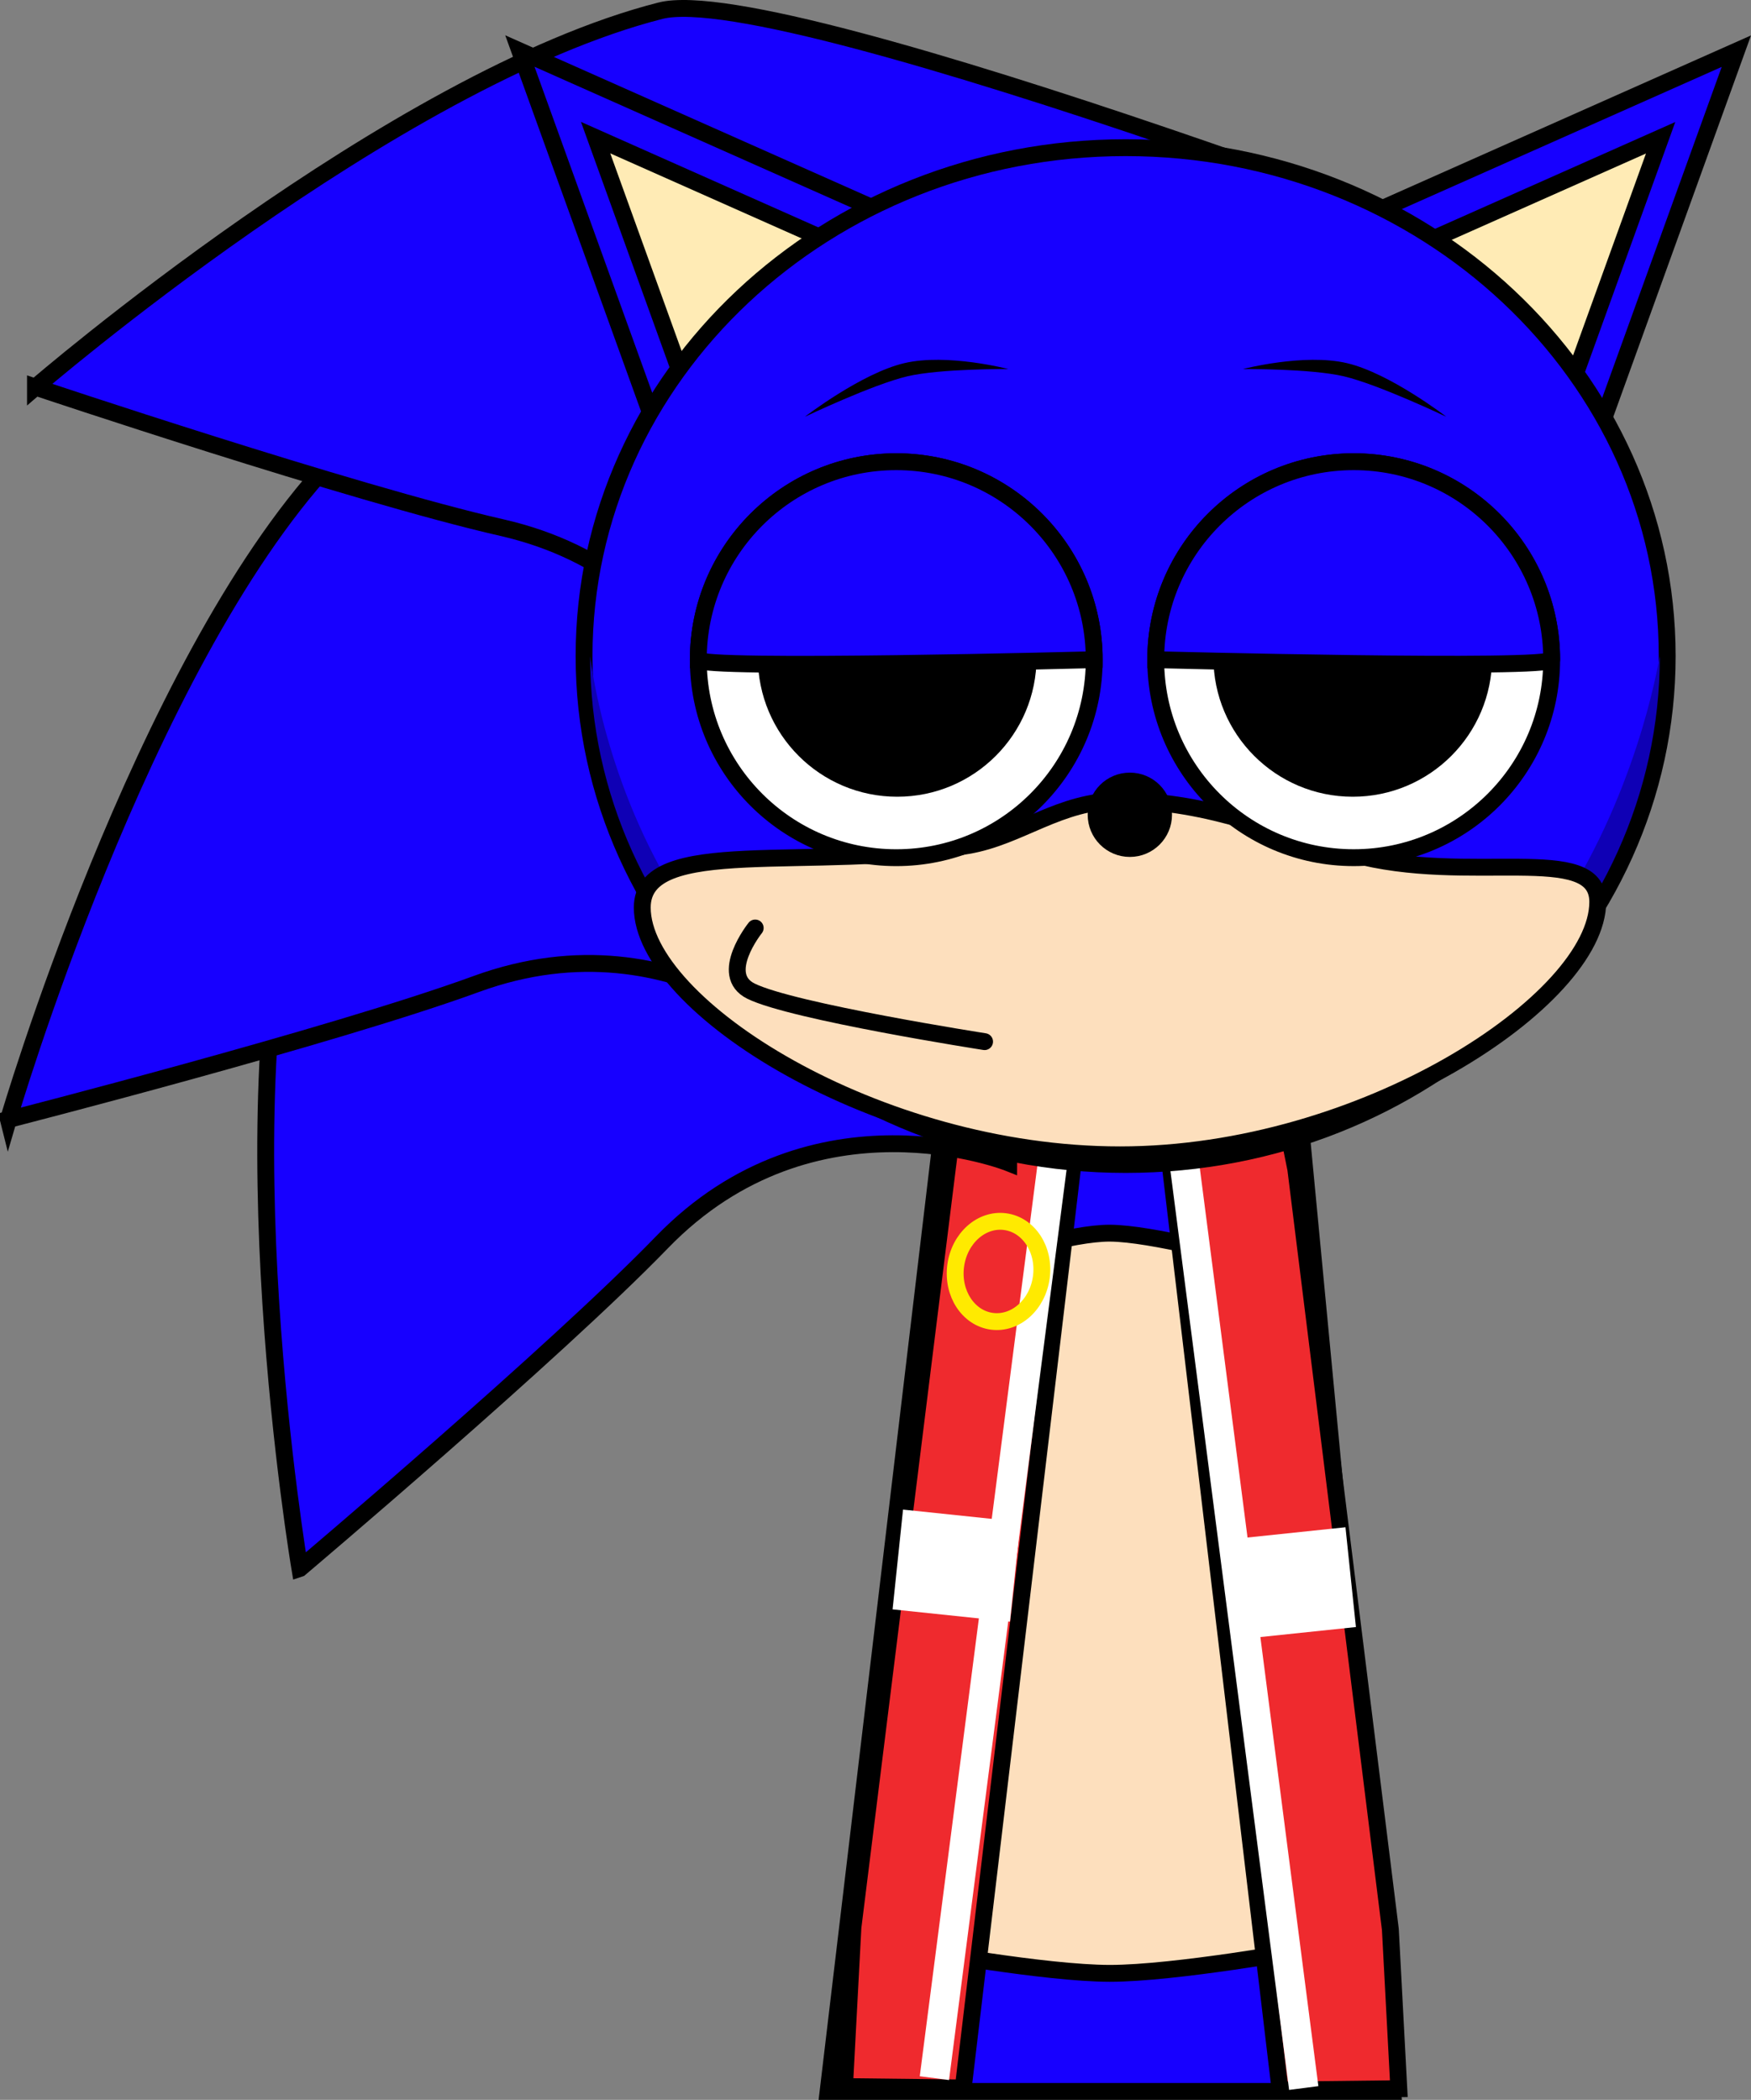 <svg version="1.1" xmlns="http://www.w3.org/2000/svg" xmlns:xlink="http://www.w3.org/1999/xlink" width="207.691" height="249.046" viewBox="0,0,207.691,249.046"><rect x="0" y="0" width="207.691" height="249.046" fill="#808080" stroke="none"/><g transform="translate(-106.486,-59.034)"><g data-paper-data="{&quot;isPaintingLayer&quot;:true}" fill-rule="nonzero" stroke-linejoin="miter" stroke-miterlimit="10" stroke-dasharray="" stroke-dashoffset="0" style="mix-blend-mode: normal"><g stroke-width="2"><path d="M218.894,187.721l41.418,0.23l11.355,119.13h-66.959z" fill="#1700ff" stroke="#000000" stroke-linecap="round"/><path d="M224.981,208.016c0,0 8.599,-2.752 13.156,-2.727c4.929,0.027 15.388,2.885 15.388,2.885c0,0 5.586,21.886 6.765,34.257c1.394,14.62 1.061,47.846 1.061,47.846c0,0 -15.499,2.8 -23.213,2.8c-7.668,0 -22.934,-2.8 -22.934,-2.8c0,0 0.149,-30.704 1.848,-44.996c1.546,-13.007 7.929,-37.265 7.929,-37.265z" fill="#fddfbd" stroke="#000000" stroke-linecap="round"/><g data-paper-data="{&quot;index&quot;:null}"><path d="M272.403,306.754l-14.081,0.163l-13.872,-116.741l14.047,-0.845l1.687,8.363l11.217,90.171z" data-paper-data="{&quot;index&quot;:null}" fill="#ef2a2e" stroke="#000000" stroke-linecap="round"/><path d="M253.393,253.462l-1.239,-11.835l13.923,-1.458l1.239,11.835z" fill="#ffffff" stroke="none" stroke-linecap="butt"/><path d="M259.39,306.902l-14.344,-111.072l3.471,-0.448l14.344,111.072z" fill="#ffffff" stroke="none" stroke-linecap="butt"/></g><path d="M207.657,287.616l11.217,-90.171l1.072,-8.363l14.663,0.845l-13.872,116.741l-14.081,-0.163z" data-paper-data="{&quot;index&quot;:null}" fill="#ef2a2e" stroke="#000000" stroke-linecap="round"/><path d="M212.358,249.908l1.239,-11.835l13.923,1.458l-1.239,11.835z" fill="#ffffff" stroke="none" stroke-linecap="butt"/><path d="M215.582,305.281l14.344,-111.072l3.471,0.448l-14.344,111.072z" fill="#ffffff" stroke="none" stroke-linecap="butt"/><path d="M230.002,210.507c-0.434,3.264 -3.06,5.607 -5.866,5.233c-2.805,-0.373 -4.728,-3.321 -4.294,-6.585c0.434,-3.264 3.06,-5.607 5.866,-5.233c2.805,0.373 4.728,3.321 4.294,6.585z" fill="none" stroke="#ffea00" stroke-linecap="butt"/></g><g stroke="#000000"><path d="M142.054,245.055c0,0 -9.286,-55.183 0.255,-86.521c4.447,-14.607 84.298,-76.126 84.298,-76.126l-0.477,114.551c0,0 -23.093,-9.217 -41.143,9.429c-12.653,13.07 -42.932,38.667 -42.932,38.667z" data-paper-data="{&quot;index&quot;:null}" fill="#1700ff" stroke-width="2" stroke-linecap="butt"/><path d="M107.486,191.81c0,0 15.71,-53.708 37.963,-77.749c10.372,-11.205 109.058,-31.741 109.058,-31.741l-50.387,102.875c0,0 -16.761,-18.365 -41.136,-9.459c-17.086,6.243 -55.498,16.073 -55.498,16.073z" data-paper-data="{&quot;index&quot;:null}" fill="#1700ff" stroke-width="2" stroke-linecap="butt"/><path d="M110.694,104.947c0,0 42.373,-36.55 74.117,-44.639c14.796,-3.77 108.8,32.616 108.8,32.616l-98.201,58.981c0,0 -4.091,-24.525 -29.393,-30.294c-17.736,-4.044 -55.323,-16.665 -55.323,-16.665z" data-paper-data="{&quot;index&quot;:null}" fill="#1700ff" stroke-width="2" stroke-linecap="butt"/><g stroke-width="2" stroke-linecap="round"><g><path d="M184.887,111.433l-16.737,-46.347l46.347,20.599z" fill="#1700ff"/><path d="M188.756,107.542l-11.623,-32.186l32.186,14.305z" fill="#ffebb5"/></g><g data-paper-data="{&quot;index&quot;:null}"><path d="M266.093,85.701l46.347,-20.599l-16.737,46.347z" fill="#1700ff"/><path d="M271.271,89.678l32.186,-14.305l-11.623,32.186z" fill="#ffebb5"/></g></g><path d="M175.763,136.846c0,-33.302 28.76,-60.298 64.237,-60.298c35.477,0 64.237,26.996 64.237,60.298c0,33.302 -28.76,60.298 -64.237,60.298c-35.477,0 -64.237,-26.996 -64.237,-60.298z" fill="#1700ff" stroke-width="2" stroke-linecap="butt"/><path d="M176.486,136.9c0,-0.728 5.207,55.919 63.36,56.934c55.564,0.97 63.514,-57.953 63.514,-56.934c0,32.805 -28.402,59.398 -63.437,59.398c-35.035,0 -63.437,-26.594 -63.437,-59.398z" fill="#0f00b5" stroke-width="0" stroke-linecap="butt"/><path d="M296,166c0,11.598 -27.764,30 -56.667,30c-28.903,0 -56.667,-17.735 -56.667,-29.333c0,-8.695 19.835,-4.155 38.605,-7.345c6.268,-1.065 10.827,-5.321 18.062,-5.321c10.968,0 19.147,4.021 27.558,6.334c13.753,3.784 29.109,-1.531 29.109,5.666z" fill="#fddfbd" stroke-width="2" stroke-linecap="butt"/></g><path d="M189.313,137.276c0,-12.968 10.513,-23.481 23.481,-23.481c12.968,0 23.481,10.513 23.481,23.481c0,12.968 -10.513,23.481 -23.481,23.481c-12.968,0 -23.481,-10.513 -23.481,-23.481z" fill="#ffffff" stroke="#000000" stroke-width="2" stroke-linecap="butt"/><path d="M196.379,137c0,-9.128 7.4,-16.528 16.528,-16.528c9.128,0 16.528,7.4 16.528,16.528c0,9.128 -7.4,16.528 -16.528,16.528c-9.128,0 -16.528,-7.4 -16.528,-16.528z" fill="#000000" stroke="none" stroke-width="0" stroke-linecap="butt"/><path d="M267.052,160.756c-12.968,0 -23.481,-10.513 -23.481,-23.481c0,-12.968 10.513,-23.481 23.481,-23.481c12.968,0 23.481,10.513 23.481,23.481c0,12.968 -10.513,23.481 -23.481,23.481z" data-paper-data="{&quot;index&quot;:null}" fill="#ffffff" stroke="#000000" stroke-width="2" stroke-linecap="butt"/><path d="M266.94,153.528c-9.128,0 -16.528,-7.4 -16.528,-16.528c0,-9.128 7.4,-16.528 16.528,-16.528c9.128,0 16.528,7.4 16.528,16.528c0,9.128 -7.4,16.528 -16.528,16.528z" data-paper-data="{&quot;index&quot;:null}" fill="#000000" stroke="none" stroke-width="0" stroke-linecap="butt"/><path d="M201.951,108.467c0,0 6.709,-5.169 11.797,-6.364c5.088,-1.194 12.334,0.699 12.334,0.699c0,0 -8.038,-0.06 -11.968,0.862c-4.106,0.964 -12.164,4.802 -12.164,4.802z" fill="#000000" stroke="none" stroke-width="0" stroke-linecap="butt"/><path d="M265.885,103.665c-3.929,-0.922 -11.968,-0.862 -11.968,-0.862c0,0 7.246,-1.894 12.334,-0.699c5.088,1.194 11.797,6.364 11.797,6.364c0,0 -8.057,-3.838 -12.164,-4.802z" data-paper-data="{&quot;index&quot;:null}" fill="#000000" stroke="none" stroke-width="0" stroke-linecap="butt"/><path d="M244.5,155.667c0,2.209 -1.791,4 -4,4c-2.209,0 -4,-1.791 -4,-4c0,-2.209 1.791,-4 4,-4c2.209,0 4,1.791 4,4z" fill="#000000" stroke="#000000" stroke-width="2" stroke-linecap="butt"/><path d="M223.27,182.574c0,0 -22.798,-3.556 -27.714,-5.993c-3.929,-1.947 0.507,-7.489 0.507,-7.489" fill="none" stroke="#000000" stroke-width="2" stroke-linecap="round"/><path d="M189.313,137.276c0,-12.968 10.513,-23.481 23.481,-23.481c12.968,0 23.481,10.513 23.481,23.481c0,0 -46.961,1.232 -46.961,0z" fill="#1700ff" stroke="#000000" stroke-width="2" stroke-linecap="butt"/><path d="M243.572,137.276c0,-12.968 10.513,-23.481 23.481,-23.481c12.968,0 23.481,10.513 23.481,23.481c0,1.214 -46.961,0 -46.961,0z" data-paper-data="{&quot;index&quot;:null}" fill="#1700ff" stroke="#000000" stroke-width="2" stroke-linecap="butt"/></g></g></svg>